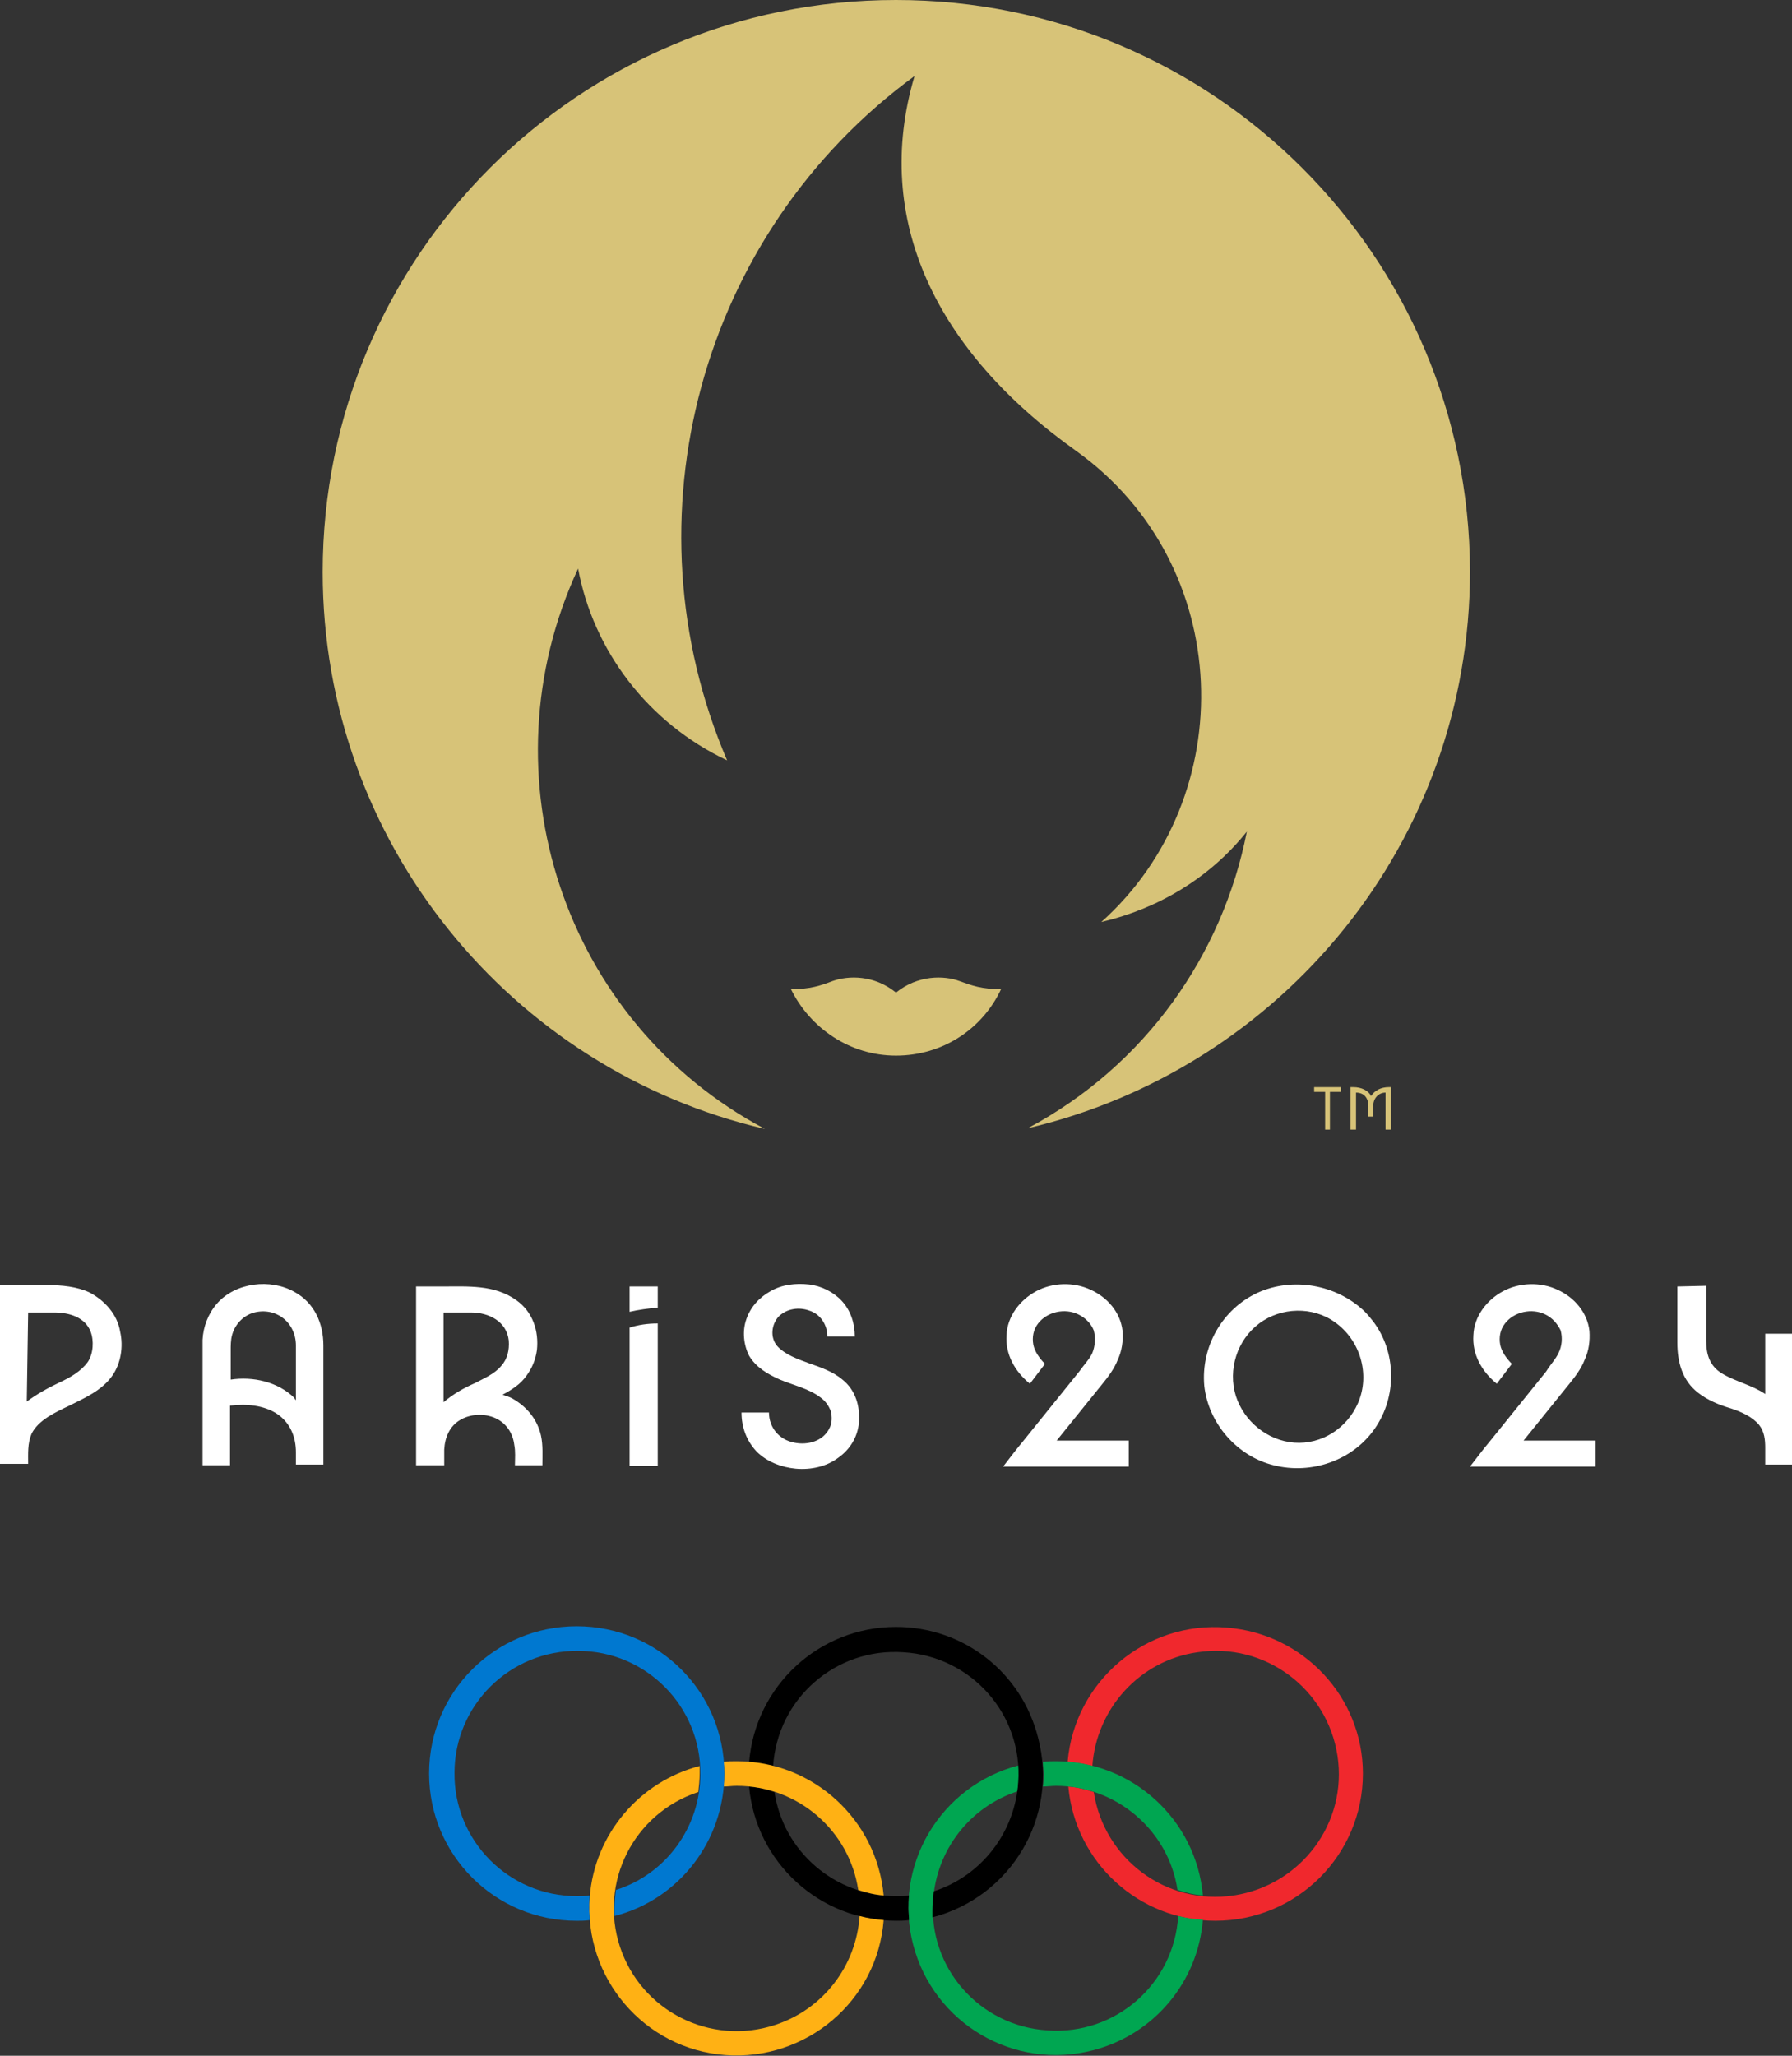 <svg width="68" height="78" viewBox="0 0 68 78" fill="none" xmlns="http://www.w3.org/2000/svg">
<rect x="0" y="0" width="68" height="78" fill="#333333" stroke="none"/>
<g clip-path="url(#clip0_13_587)">
<path d="M52.706 41.248C52.394 41.248 52.159 41.378 52.029 41.586C51.925 41.378 51.664 41.248 51.352 41.248H51.248V42.86H51.456V41.456C51.743 41.456 51.925 41.638 51.925 41.976V42.366H52.107V41.976C52.107 41.664 52.316 41.456 52.576 41.456V42.86H52.785V41.248H52.706ZM49.867 41.43H50.284V42.86H50.466V41.43H50.883V41.248H49.867V41.43Z" fill="#D7C378"/>
<path d="M36.397 37.22C35.824 37.012 34.834 36.986 34 37.661C33.166 36.986 32.202 37.012 31.603 37.22C31.134 37.401 30.743 37.532 30.014 37.532C30.743 39.013 32.254 40.053 34 40.053C35.772 40.053 37.283 39.039 37.986 37.532C37.257 37.532 36.892 37.401 36.397 37.22Z" fill="#D7C378"/>
<path d="M34 0C21.963 0 12.245 9.721 12.245 21.703C12.245 31.969 19.41 40.599 29.024 42.834C21.39 38.779 18.29 29.422 21.937 21.573C22.51 24.666 24.569 27.421 27.591 28.85C23.657 19.675 26.549 8.863 34.703 2.885C33.088 8.343 35.537 13.334 40.826 17.102C46.87 21.417 47.105 30.228 41.79 34.984C43.9 34.49 45.88 33.347 47.313 31.553C46.401 36.206 43.483 40.416 39.002 42.808C48.616 40.547 55.781 31.969 55.781 21.677C55.755 9.721 46.037 0 34 0Z" fill="#D7C378"/>
<path d="M63.649 48.812C63.649 48.812 63.649 50.215 63.649 50.943C63.649 51.671 63.831 52.373 64.431 52.84C64.795 53.126 65.238 53.308 65.681 53.438C66.072 53.568 66.489 53.75 66.749 54.062C66.958 54.322 66.984 54.634 66.984 54.946V55.569H68V50.605H66.984V52.892C66.489 52.554 65.864 52.425 65.343 52.113C64.874 51.827 64.743 51.385 64.743 50.865C64.743 50.371 64.743 48.786 64.743 48.786L63.649 48.812ZM58.673 52.035C57.969 52.918 57.266 53.776 56.536 54.686C56.276 54.998 56.041 55.309 55.781 55.647H60.549V54.66H57.813L59.533 52.528C59.767 52.242 60.002 51.931 60.132 51.593C60.288 51.255 60.34 50.891 60.314 50.501C60.236 49.799 59.741 49.227 59.116 48.942C58.464 48.63 57.657 48.656 57.031 48.994C56.406 49.331 55.937 49.955 55.911 50.657C55.859 51.385 56.224 52.035 56.797 52.502L57.37 51.749C57.162 51.541 56.979 51.281 56.927 51.021C56.875 50.735 56.927 50.449 57.11 50.215C57.448 49.773 58.126 49.617 58.647 49.877C58.907 50.007 59.09 50.215 59.22 50.475C59.298 50.761 59.272 51.073 59.142 51.333C59.038 51.567 58.829 51.775 58.673 52.035ZM47.782 50.215C48.616 49.591 49.815 49.565 50.648 50.163C51.612 50.839 52.003 52.139 51.534 53.23C51.117 54.192 50.153 54.816 49.111 54.738C48.095 54.66 47.209 53.932 46.897 52.97C46.584 51.957 46.949 50.839 47.782 50.215ZM48.33 55.595C49.763 55.959 51.326 55.413 52.159 54.218C53.019 52.996 52.993 51.307 52.107 50.137C52.003 50.007 51.899 49.877 51.769 49.747C50.7 48.734 49.059 48.448 47.73 49.046C46.376 49.669 45.568 51.099 45.698 52.58C45.854 54.01 46.949 55.258 48.33 55.595ZM40.956 52.035L38.82 54.686C38.559 54.998 38.325 55.309 38.064 55.647H42.832V54.66H40.096L41.816 52.528C42.051 52.242 42.285 51.931 42.415 51.593C42.572 51.255 42.624 50.891 42.598 50.501C42.52 49.799 42.025 49.227 41.399 48.942C40.748 48.63 39.94 48.656 39.315 48.994C38.69 49.331 38.221 49.955 38.195 50.657C38.142 51.385 38.507 52.035 39.081 52.502L39.654 51.749C39.445 51.541 39.263 51.281 39.211 51.021C39.159 50.735 39.211 50.449 39.393 50.215C39.732 49.773 40.409 49.617 40.93 49.877C41.191 50.007 41.399 50.215 41.503 50.475C41.582 50.761 41.556 51.073 41.451 51.333C41.347 51.567 41.139 51.775 40.956 52.035ZM30.144 54.738C29.571 54.634 29.18 54.166 29.18 53.594H28.138C28.138 54.14 28.32 54.66 28.711 55.076C29.102 55.465 29.649 55.673 30.196 55.725C30.769 55.777 31.369 55.647 31.811 55.309C32.254 54.998 32.541 54.53 32.593 53.984C32.645 53.36 32.463 52.736 31.968 52.346C31.603 52.035 31.134 51.879 30.691 51.723C30.274 51.567 29.805 51.411 29.493 51.073C29.206 50.735 29.284 50.241 29.545 49.955C29.858 49.643 30.326 49.591 30.691 49.721C31.134 49.851 31.395 50.267 31.395 50.709H32.437C32.437 50.215 32.281 49.721 31.942 49.358C31.629 49.02 31.16 48.786 30.691 48.734C30.196 48.682 29.675 48.734 29.232 48.994C28.815 49.227 28.477 49.591 28.32 50.059C28.164 50.501 28.216 51.021 28.424 51.437C28.685 51.879 29.128 52.139 29.597 52.346C30.092 52.554 30.691 52.684 31.134 53.022C31.317 53.152 31.447 53.334 31.525 53.542C31.577 53.75 31.577 54.01 31.473 54.192C31.238 54.686 30.639 54.842 30.144 54.738ZM23.891 48.812V49.773C24.23 49.695 24.595 49.643 24.959 49.617V48.812H23.891ZM23.891 50.371V55.621H24.959V50.215C24.569 50.215 24.23 50.267 23.891 50.371ZM19.019 51.827C18.759 52.139 18.368 52.294 18.029 52.476C17.612 52.658 17.195 52.892 16.831 53.204V49.799H17.873C18.55 49.799 19.228 50.137 19.306 50.865C19.332 51.229 19.254 51.567 19.019 51.827ZM19.983 52.191C20.192 51.905 20.322 51.593 20.374 51.229C20.452 50.501 20.218 49.773 19.592 49.331C18.759 48.734 17.742 48.812 16.779 48.812H15.789V55.595H16.857C16.857 55.388 16.857 55.179 16.857 54.998C16.883 54.53 17.065 54.114 17.456 53.88C17.847 53.646 18.368 53.62 18.785 53.802C19.201 53.984 19.462 54.374 19.514 54.816C19.566 55.076 19.54 55.336 19.54 55.595H20.582C20.582 55.231 20.608 54.842 20.53 54.478C20.4 53.88 20.009 53.386 19.462 53.074C19.332 52.996 19.201 52.97 19.071 52.918C19.41 52.736 19.749 52.528 19.983 52.191ZM11.229 51.983V53.126C11.203 53.1 11.177 53.074 11.177 53.048C10.552 52.425 9.588 52.217 8.754 52.346V51.255C8.754 51.047 8.754 50.839 8.806 50.657C8.91 50.267 9.197 49.955 9.562 49.825C9.952 49.695 10.395 49.747 10.734 50.007C11.047 50.241 11.229 50.631 11.229 51.047C11.229 51.359 11.229 51.645 11.229 51.983ZM12.271 55.595V51.047C12.271 50.215 11.933 49.435 11.177 49.02C10.265 48.5 8.936 48.656 8.233 49.461C7.894 49.851 7.712 50.345 7.686 50.839C7.686 50.969 7.686 55.595 7.686 55.595H8.728V53.334C9.327 53.256 10.031 53.308 10.552 53.672C11.021 54.01 11.229 54.53 11.229 55.102C11.229 55.258 11.229 55.569 11.229 55.569H12.271V55.595ZM1.068 49.799H2.058C2.631 49.799 3.231 49.981 3.439 50.527C3.569 50.865 3.543 51.359 3.335 51.671C3.074 52.035 2.657 52.269 2.267 52.45C1.824 52.658 1.407 52.892 1.016 53.178L1.068 49.799ZM2.631 53.334C3.205 53.048 3.856 52.762 4.247 52.217C4.585 51.749 4.69 51.099 4.559 50.527C4.455 49.877 3.986 49.358 3.413 49.046C2.918 48.812 2.345 48.76 1.798 48.76H0V55.543H1.068C1.068 55.154 1.042 54.764 1.198 54.4C1.459 53.88 2.084 53.594 2.631 53.334Z" fill="white"/>
<path d="M51.717 67.291C51.717 70.384 49.215 72.879 46.115 72.879C43.223 72.879 40.8 70.67 40.539 67.785C40.878 67.811 41.191 67.889 41.504 67.993C41.894 70.54 44.265 72.308 46.818 71.918C49.372 71.528 51.143 69.163 50.752 66.616C50.362 64.069 47.991 62.301 45.438 62.691C43.249 63.003 41.608 64.822 41.451 67.005C41.139 66.927 40.826 66.876 40.513 66.85C40.774 63.783 43.483 61.495 46.558 61.755C49.476 61.989 51.717 64.406 51.717 67.291Z" fill="#F0282D"/>
<path d="M40.07 67.759C42.363 67.759 44.343 69.449 44.682 71.71C44.995 71.814 45.307 71.892 45.646 71.918C45.385 69.033 42.962 66.824 40.07 66.824C39.914 66.824 39.732 66.824 39.575 66.85C39.575 67.006 39.602 67.136 39.602 67.292C39.602 67.448 39.602 67.629 39.575 67.785C39.732 67.785 39.914 67.759 40.07 67.759ZM44.708 72.698C44.552 75.271 42.337 77.22 39.758 77.038C37.178 76.882 35.224 74.673 35.407 72.1C35.537 70.203 36.788 68.565 38.611 67.967C38.638 67.733 38.663 67.499 38.663 67.266C38.663 67.162 38.663 67.084 38.663 66.98C35.667 67.759 33.87 70.8 34.651 73.789C35.433 76.778 38.481 78.572 41.477 77.792C43.796 77.194 45.464 75.193 45.646 72.828C45.333 72.828 45.021 72.776 44.708 72.698Z" fill="#00A651"/>
<path d="M34 61.729C31.082 61.729 28.659 63.965 28.425 66.876C28.737 66.901 29.05 66.954 29.336 67.031C29.493 64.458 31.707 62.509 34.287 62.691C36.866 62.847 38.82 65.056 38.638 67.629C38.507 69.527 37.257 71.164 35.433 71.762C35.407 71.996 35.381 72.23 35.381 72.464C35.381 72.568 35.381 72.646 35.381 72.75C38.377 71.97 40.175 68.929 39.393 65.94C38.768 63.445 36.553 61.729 34 61.729ZM34 71.944C31.681 71.944 29.727 70.254 29.389 67.993C29.076 67.889 28.763 67.811 28.425 67.785C28.685 70.67 31.108 72.879 34 72.879C34.156 72.879 34.313 72.879 34.495 72.853C34.495 72.698 34.469 72.568 34.469 72.412C34.469 72.256 34.469 72.074 34.495 71.918C34.339 71.944 34.156 71.944 34 71.944Z" fill="black"/>
<path d="M27.46 67.785C27.486 67.629 27.486 67.448 27.486 67.292C27.486 67.136 27.486 67.006 27.46 66.85C27.617 66.824 27.773 66.824 27.956 66.824C30.848 66.824 33.27 69.033 33.531 71.918C33.192 71.892 32.88 71.814 32.567 71.71C32.228 69.449 30.274 67.759 27.956 67.759C27.773 67.759 27.617 67.785 27.46 67.785ZM33.531 72.854C33.297 75.921 30.587 78.208 27.513 77.974C24.438 77.74 22.145 75.037 22.38 71.97C22.562 69.605 24.256 67.603 26.549 67.006C26.549 67.11 26.549 67.188 26.549 67.292C26.549 67.525 26.523 67.759 26.497 67.993C24.047 68.799 22.719 71.424 23.526 73.867C24.334 76.311 26.965 77.636 29.415 76.83C31.238 76.233 32.489 74.595 32.619 72.698C32.906 72.776 33.218 72.828 33.531 72.854Z" fill="#FFB114"/>
<path d="M27.486 67.291C27.486 64.198 24.985 61.703 21.885 61.703C18.785 61.703 16.283 64.198 16.283 67.291C16.283 70.385 18.785 72.88 21.885 72.88C22.041 72.88 22.198 72.88 22.38 72.854C22.38 72.698 22.354 72.568 22.354 72.412C22.354 72.256 22.354 72.074 22.38 71.918C22.224 71.944 22.067 71.944 21.885 71.944C19.306 71.944 17.221 69.839 17.247 67.266C17.247 64.692 19.358 62.613 21.937 62.639C24.516 62.639 26.601 64.744 26.575 67.317C26.575 69.319 25.272 71.112 23.37 71.71C23.344 71.944 23.318 72.178 23.318 72.412C23.318 72.516 23.318 72.594 23.318 72.698C25.767 72.074 27.486 69.839 27.486 67.291Z" fill="#0078D0"/>
</g>
<defs>
<clipPath id="clip0_13_587">
<rect width="68" height="78" fill="white"/>
</clipPath>
</defs>
</svg>
